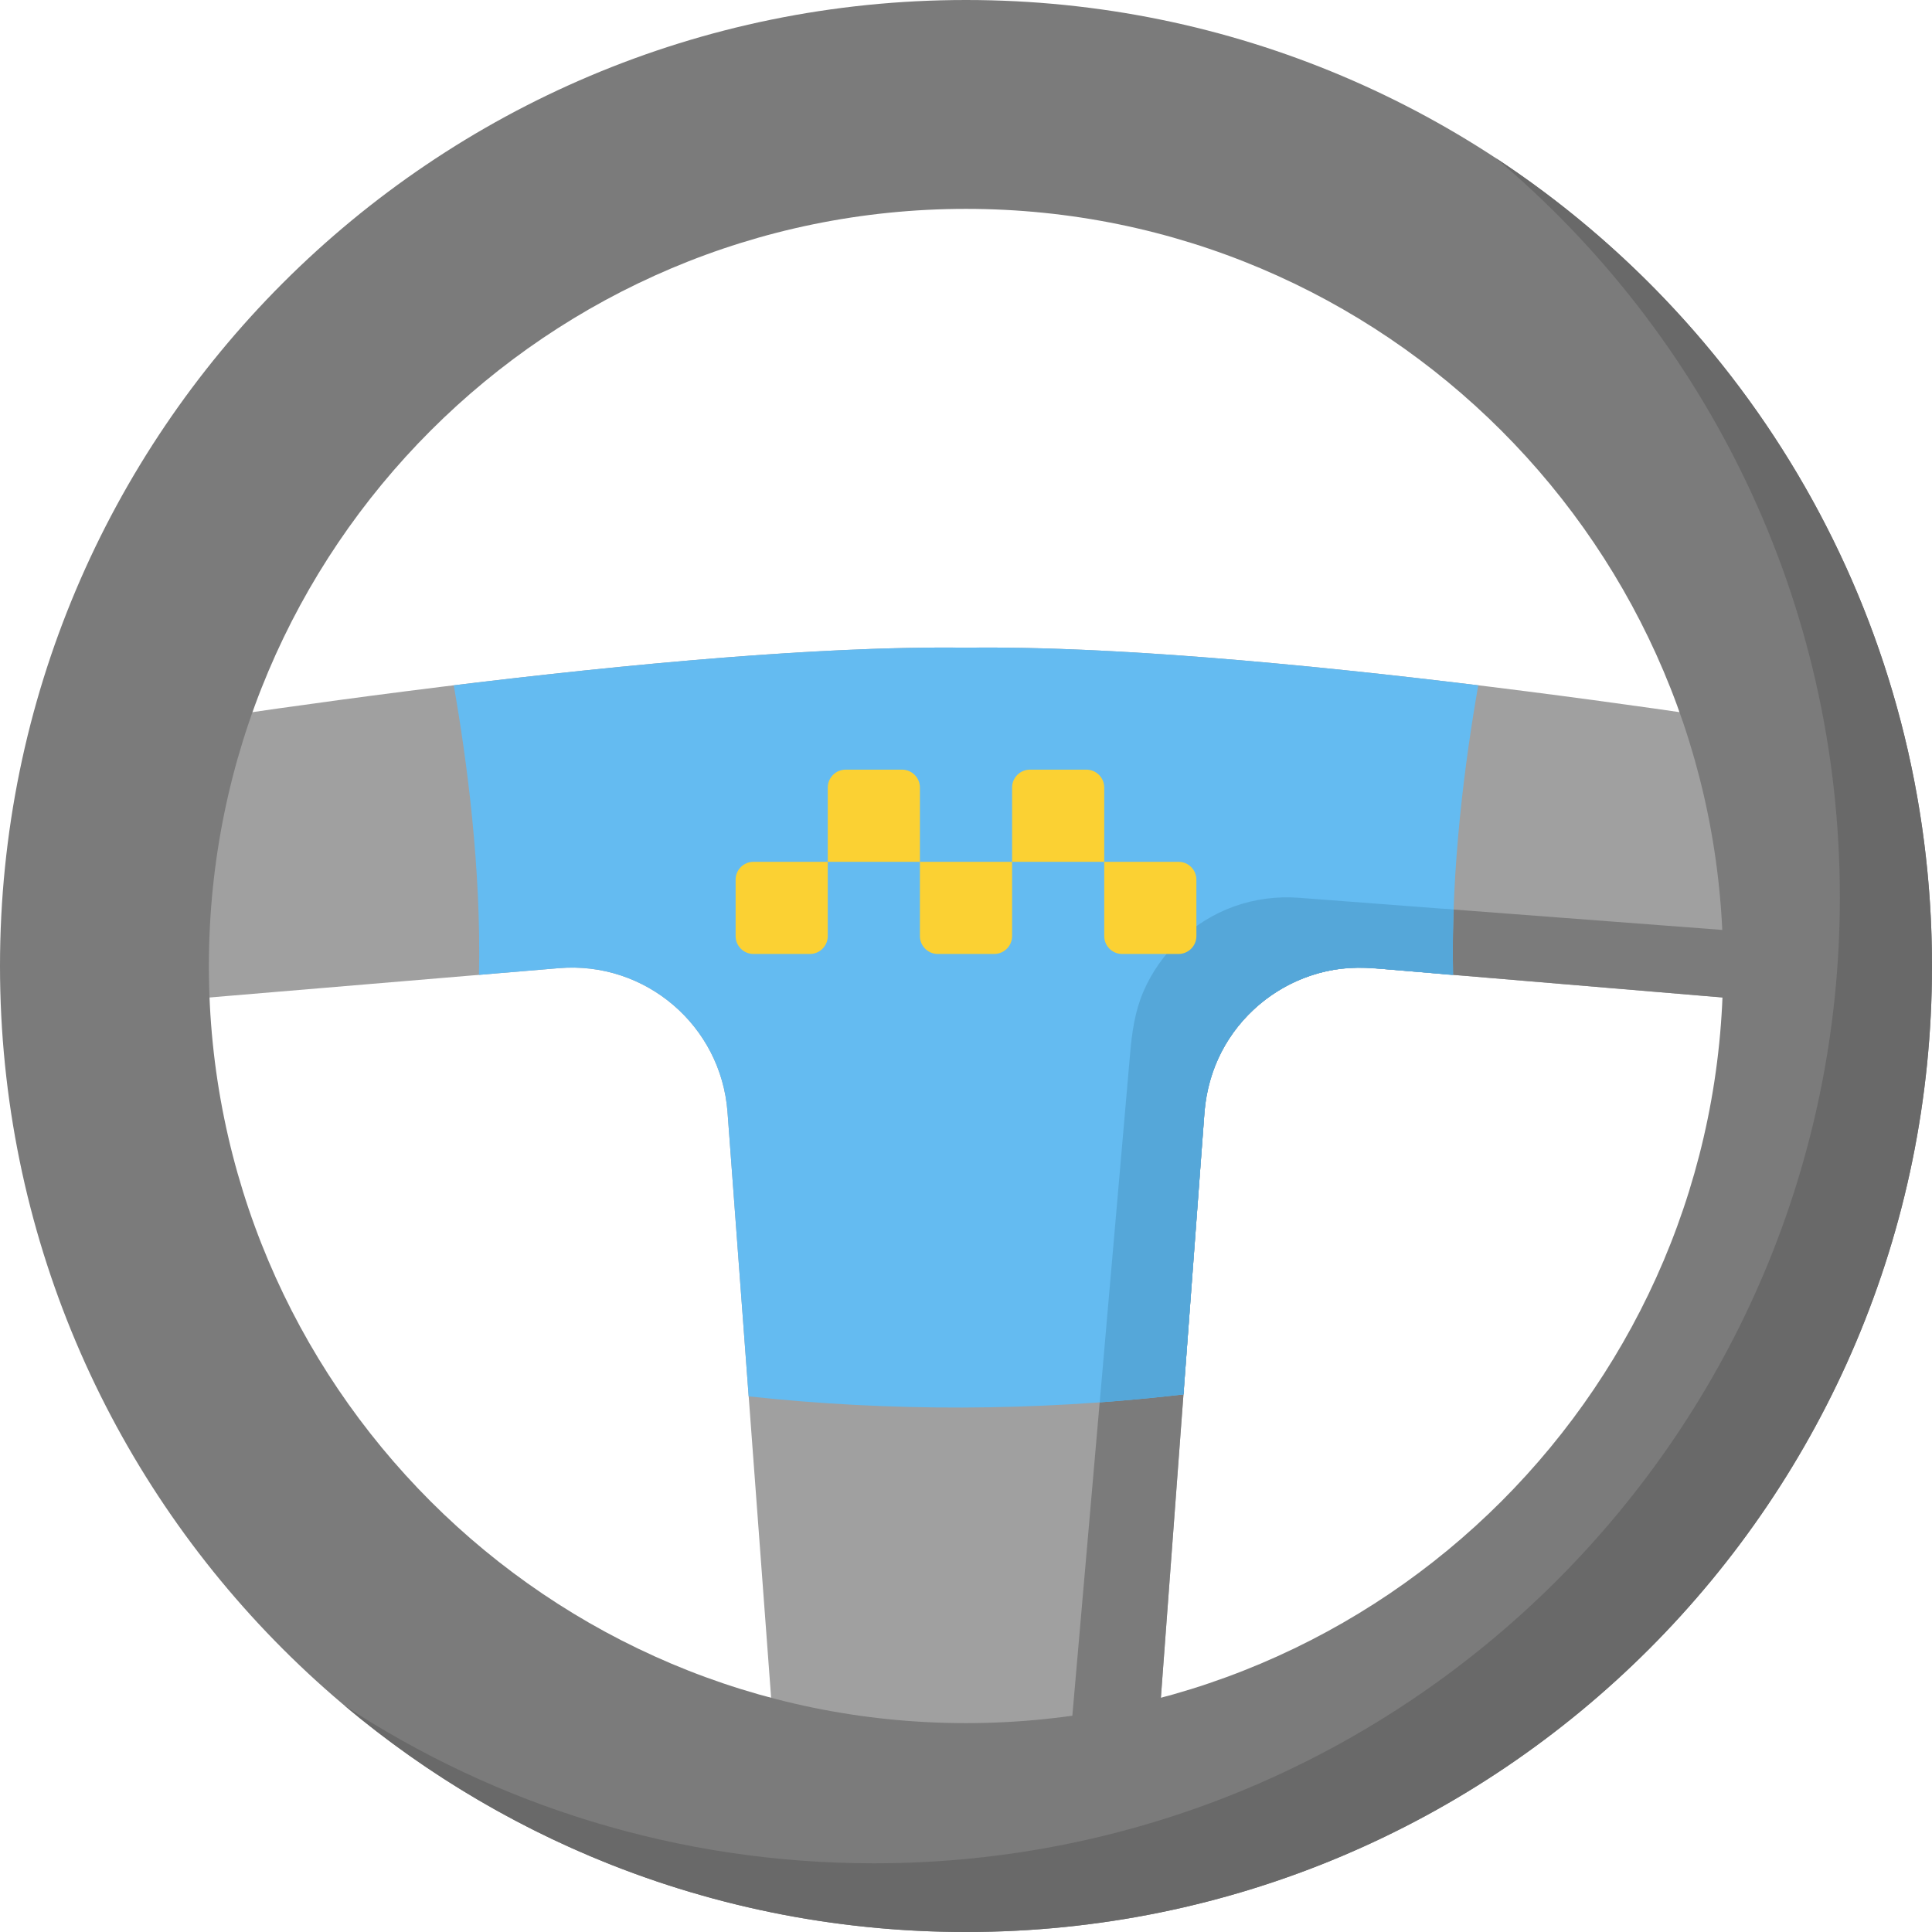 <svg width="96" height="96" viewBox="0 0 96 96" fill="none" xmlns="http://www.w3.org/2000/svg">
<g opacity="0.8">
<g clip-path="url(#clip0)">
<path d="M48 32.184C32.297 31.965 4.075 36.683 4.075 36.683L6.779 49.869L27.767 48.107C32.064 47.746 35.83 50.959 36.15 55.259L38.622 88.458H48H57.378L59.85 55.259C60.171 50.959 63.936 47.746 68.233 48.107L89.221 49.869L91.925 36.683C91.925 36.683 63.703 31.965 48 32.184Z" fill="#888888"/>
<path d="M89.905 46.536L89.222 49.87L68.233 48.106C63.936 47.747 60.171 50.959 59.85 55.259L57.379 88.458H53.005L56.205 51.765C56.524 47.466 60.291 44.252 64.588 44.614L89.905 46.536Z" fill="#5A5A5A"/>
<path d="M72.202 48.441L68.232 48.108C63.936 47.747 60.17 50.96 59.85 55.26L58.806 69.289L58.459 69.327C51.393 70.125 44.263 70.147 37.2 69.386L36.15 55.26C35.83 50.96 32.064 47.747 27.767 48.108L23.799 48.441C23.916 43.134 23.194 37.737 22.546 34.053C31.056 33.014 40.831 32.083 48 32.183C55.169 32.083 64.944 33.014 73.454 34.053C72.807 37.737 72.085 43.134 72.202 48.441Z" fill="#3DAAED"/>
<path d="M72.201 48.439C71.933 48.44 71.646 48.394 71.375 48.372C70.817 48.325 70.259 48.278 69.702 48.231C68.52 48.132 67.349 47.991 66.169 48.209C64.085 48.595 62.217 49.851 61.067 51.63C60.324 52.778 59.938 54.077 59.837 55.433C59.719 57.031 59.599 58.629 59.481 60.227C59.315 62.457 59.149 64.688 58.982 66.919C58.932 67.597 58.882 68.274 58.831 68.952C58.826 69.015 58.848 69.235 58.806 69.285C58.787 69.309 58.665 69.305 58.633 69.308C58.453 69.328 58.273 69.348 58.093 69.368C57.507 69.432 56.92 69.491 56.333 69.544C55.77 69.596 55.207 69.642 54.643 69.683C54.687 69.18 54.731 68.677 54.775 68.175C54.882 66.938 54.99 65.701 55.098 64.464C55.234 62.907 55.37 61.35 55.506 59.792C55.635 58.309 55.764 56.825 55.894 55.341C55.981 54.344 56.068 53.347 56.155 52.35C56.247 51.295 56.388 50.267 56.811 49.281C57.65 47.326 59.3 45.772 61.299 45.048C62.334 44.673 63.439 44.528 64.536 44.61C64.831 44.632 65.126 44.655 65.422 44.677C66.88 44.788 68.339 44.899 69.798 45.01C70.418 45.057 71.037 45.104 71.656 45.151C71.815 45.163 71.984 45.159 72.14 45.187C72.159 45.191 72.21 45.182 72.226 45.194C72.254 45.215 72.22 45.481 72.218 45.524C72.212 45.733 72.206 45.941 72.202 46.15C72.186 46.913 72.185 47.676 72.201 48.439Z" fill="#2B91D0"/>
<path d="M48 0C21.49 0 0 21.49 0 48C0 74.51 21.49 96 48 96C74.51 96 96 74.51 96 48C96 21.49 74.51 0 48 0ZM48 85.621C27.222 85.621 10.379 68.778 10.379 48C10.379 27.224 27.222 10.379 48 10.379C68.778 10.379 85.621 27.224 85.621 48C85.621 68.778 68.778 85.621 48 85.621Z" fill="#5A5A5A"/>
<path d="M74.313 7.847C84.775 16.652 91.421 29.844 91.421 44.587C91.421 71.097 69.931 92.587 43.421 92.587C33.706 92.587 24.665 89.702 17.108 84.74C25.456 91.767 36.235 96 48 96C74.51 96 96 74.51 96 48C96 31.205 87.375 16.425 74.313 7.847Z" fill="#444444"/>
<path d="M40.242 47.402H37.441C36.95 47.402 36.552 47.004 36.552 46.513V43.712C36.552 43.221 36.95 42.823 37.441 42.823H41.131V46.513C41.131 47.004 40.733 47.402 40.242 47.402Z" fill="#FAC600"/>
<path d="M49.4 47.402H46.6C46.108 47.402 45.71 47.004 45.71 46.513V42.823H50.29V46.513C50.29 47.004 49.892 47.402 49.4 47.402Z" fill="#FAC600"/>
<path d="M58.559 47.402H55.758C55.267 47.402 54.869 47.004 54.869 46.513V42.823H58.559C59.05 42.823 59.448 43.221 59.448 43.712V46.513C59.448 47.004 59.05 47.402 58.559 47.402Z" fill="#FAC600"/>
<path d="M45.71 42.823H41.131V39.133C41.131 38.642 41.529 38.243 42.02 38.243H44.821C45.312 38.243 45.71 38.642 45.71 39.133V42.823H45.71Z" fill="#FAC600"/>
<path d="M54.869 42.823H50.29V39.133C50.29 38.642 50.688 38.243 51.179 38.243H53.979C54.471 38.243 54.869 38.642 54.869 39.133V42.823H54.869Z" fill="#FAC600"/>
</g>
</g>
<defs>
<clipPath id="clip0">
<path d="M0 0H96V96H0V0Z" fill="white"/>
</clipPath>
</defs>
</svg>
